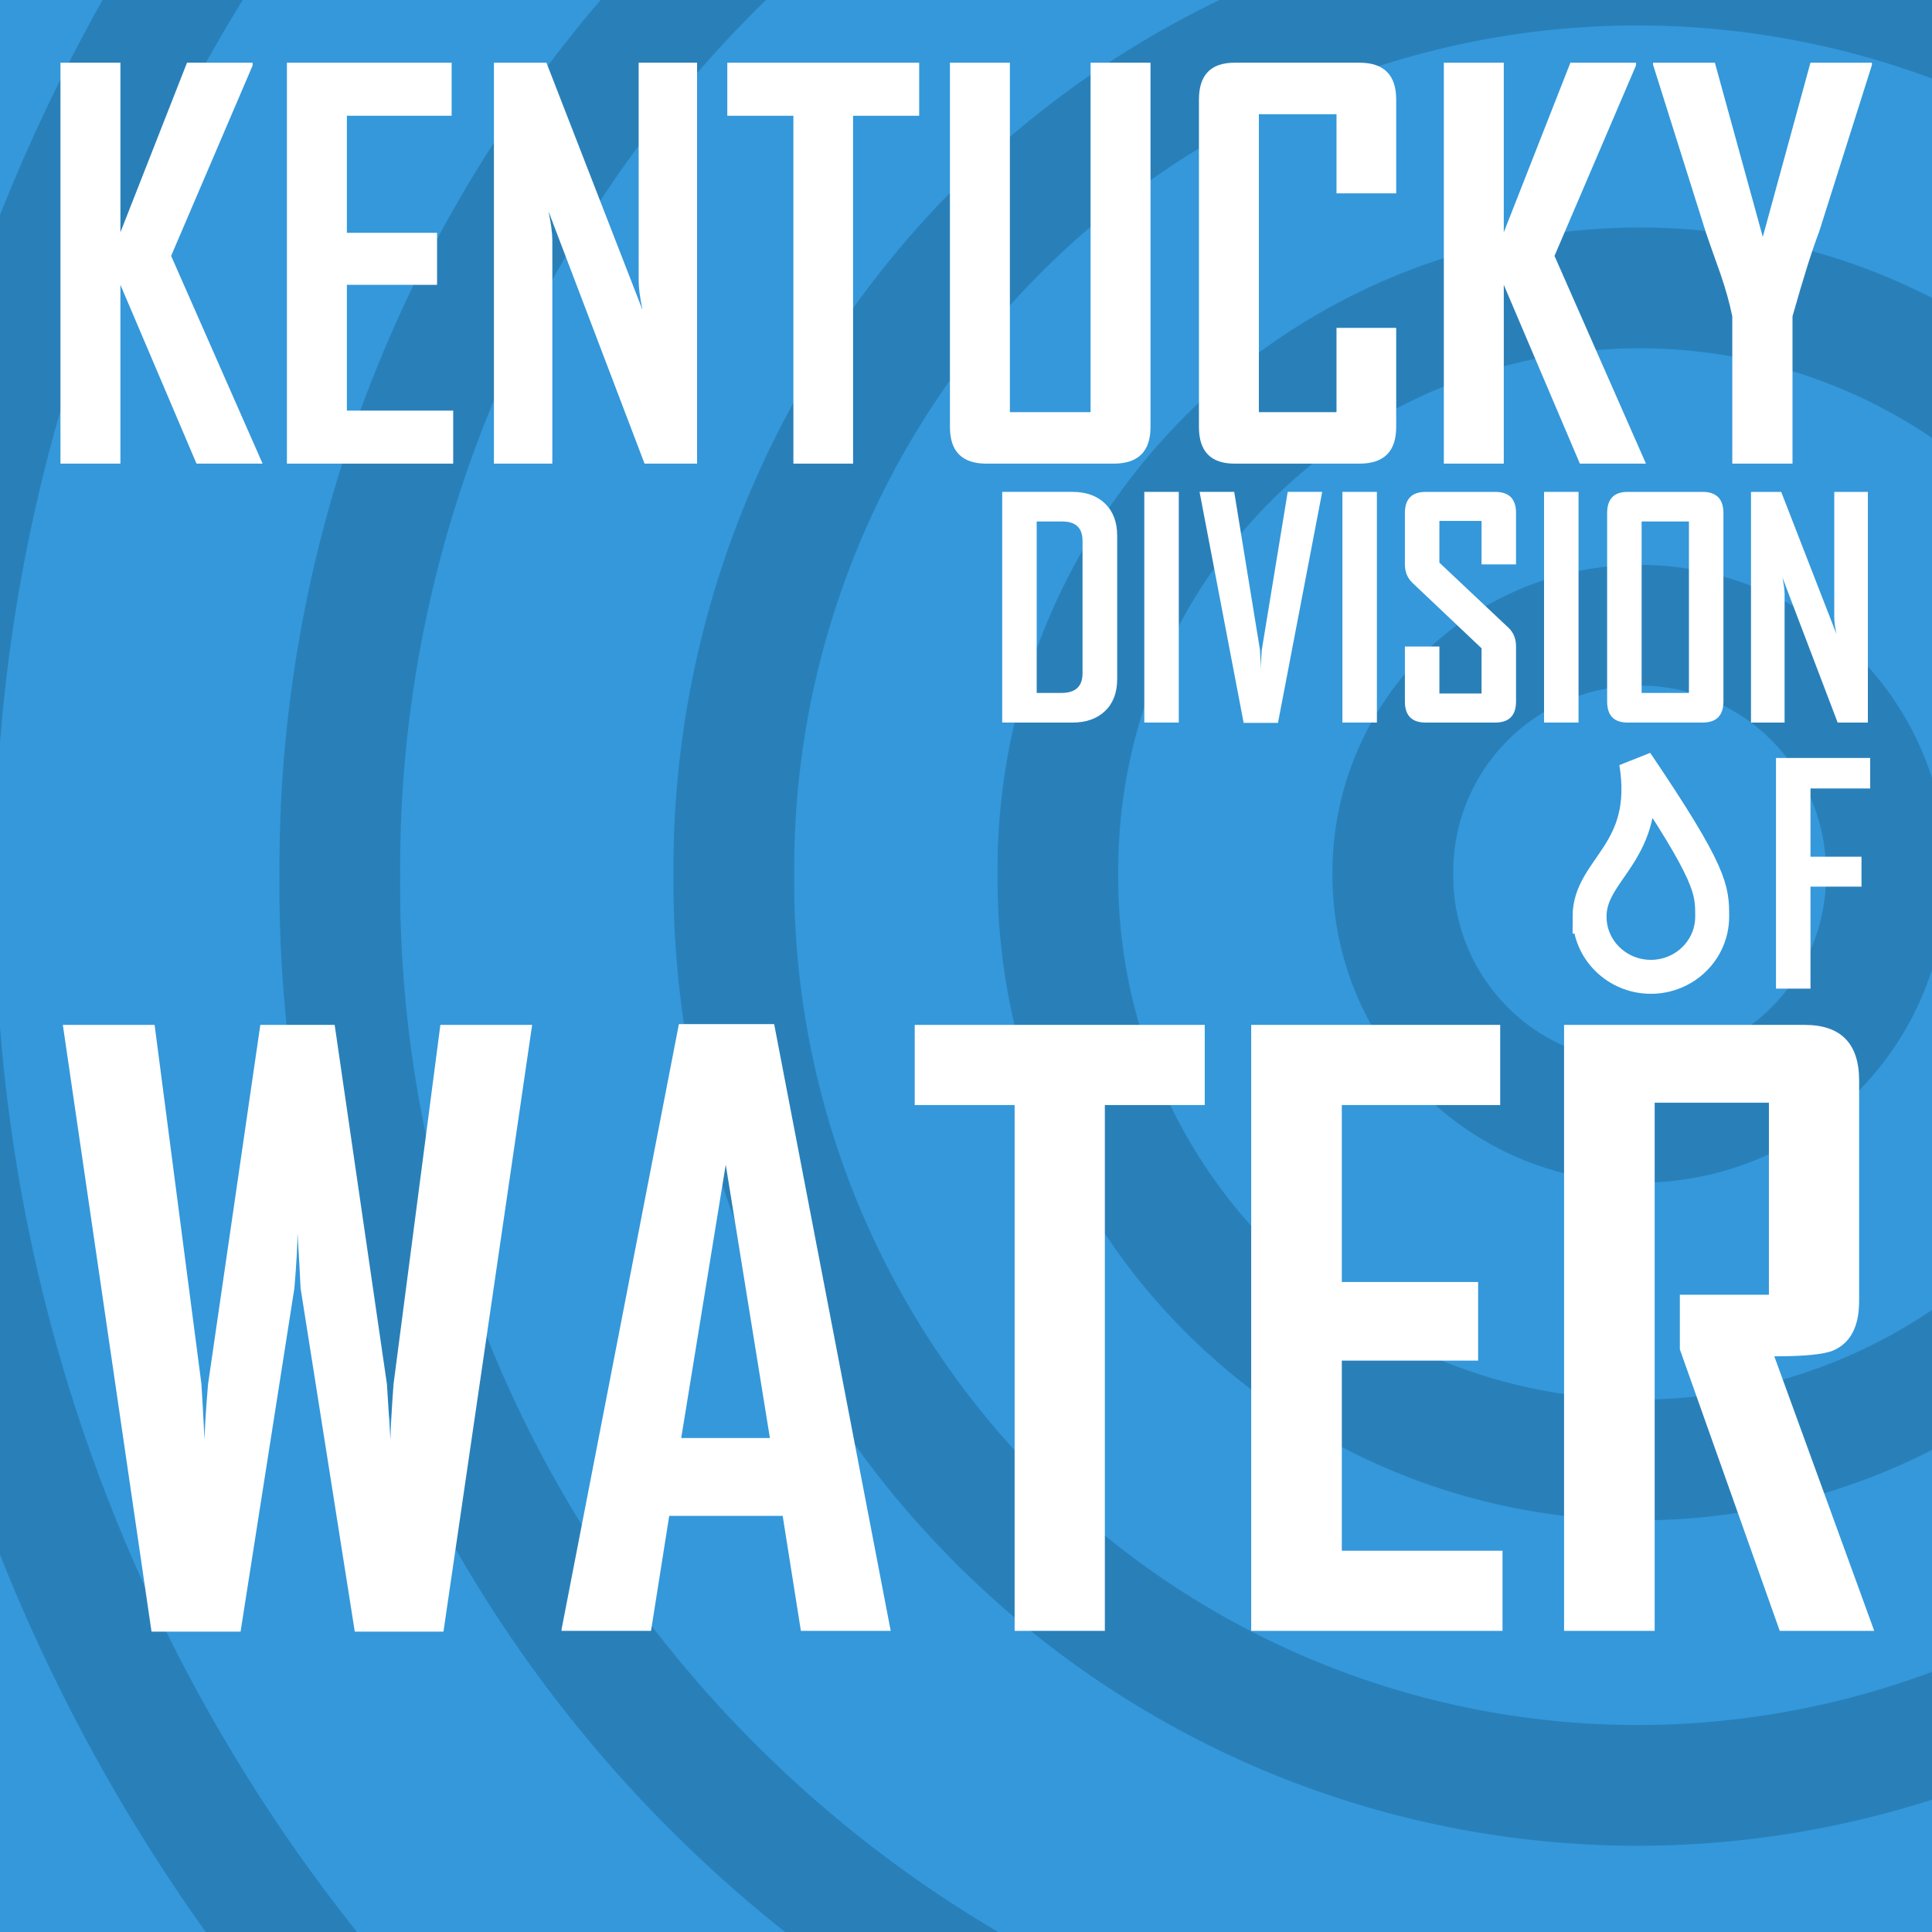 <?xml version="1.0" encoding="UTF-8" standalone="no"?>
<!-- Created with Inkscape (http://www.inkscape.org/) -->

<svg
   xmlns:dc="http://purl.org/dc/elements/1.1/"
   xmlns:cc="http://creativecommons.org/ns#"
   xmlns:rdf="http://www.w3.org/1999/02/22-rdf-syntax-ns#"
   xmlns:svg="http://www.w3.org/2000/svg"
   xmlns="http://www.w3.org/2000/svg"
   xmlns:sodipodi="http://sodipodi.sourceforge.net/DTD/sodipodi-0.dtd"
   xmlns:inkscape="http://www.inkscape.org/namespaces/inkscape"
   width="256"
   height="256"
   id="svg2"
   version="1.1"
   inkscape:version="0.48.4 r9939"
   sodipodi:docname="kydow_button.svg"
   inkscape:export-filename="C:\Users\Ryan Cooper\Documents\GitHub\GSCPC-Website-Stuff\img\kydow_button.png"
   inkscape:export-xdpi="90"
   inkscape:export-ydpi="90">
  <defs
     id="defs4" />
  <sodipodi:namedview
     id="base"
     pagecolor="#ffffff"
     bordercolor="#666666"
     borderopacity="1.0"
     inkscape:pageopacity="0.0"
     inkscape:pageshadow="2"
     inkscape:zoom="0.99999999"
     inkscape:cx="-194.54056"
     inkscape:cy="130.13296"
     inkscape:document-units="px"
     inkscape:current-layer="layer4"
     showgrid="false"
     showguides="false"
     inkscape:guide-bbox="true"
     inkscape:window-width="1920"
     inkscape:window-height="976"
     inkscape:window-x="-8"
     inkscape:window-y="-8"
     inkscape:window-maximized="1">
    <sodipodi:guide
       orientation="1,0"
       position="8,128"
       id="guide2985" />
    <sodipodi:guide
       orientation="0,1"
       position="128,248"
       id="guide2987" />
    <sodipodi:guide
       orientation="1,0"
       position="248,128"
       id="guide2989" />
    <sodipodi:guide
       orientation="0,1"
       position="128,8"
       id="guide2993" />
    <sodipodi:guide
       orientation="0,1"
       position="128,128"
       id="guide2995" />
    <sodipodi:guide
       orientation="1,0"
       position="128,128"
       id="guide2997" />
    <sodipodi:guide
       orientation="1,0"
       position="0,128"
       id="guide3788" />
    <sodipodi:guide
       orientation="1,0"
       position="256,128"
       id="guide3790" />
    <sodipodi:guide
       orientation="0,1"
       position="128,256"
       id="guide3792" />
    <sodipodi:guide
       orientation="0,1"
       position="128,0"
       id="guide3794" />
    <sodipodi:guide
       orientation="0,1"
       position="219,140"
       id="guide4963" />
    <sodipodi:guide
       orientation="1,0"
       position="219,140"
       id="guide4990" />
  </sodipodi:namedview>
  <g
     inkscape:groupmode="layer"
     id="layer1"
     inkscape:label="bg"
     sodipodi:insensitive="true">
    <rect
       style="color:#000000;fill:#3498db;fill-opacity:1;stroke:none;stroke-width:15;marker:none;visibility:visible;display:inline;overflow:visible;enable-background:accumulate"
       id="rect3006"
       width="256"
       height="256"
       x="0"
       y="1.204592e-014" />
  </g>
  <g
     inkscape:groupmode="layer"
     id="layer4"
     inkscape:label="ripples"
     style="display:inline">
    <path
       sodipodi:type="arc"
       style="color:#000000;fill:none;stroke:#2980b9;stroke-width:2.575;stroke-linecap:butt;stroke-linejoin:miter;stroke-miterlimit:4;stroke-opacity:1;stroke-dasharray:none;stroke-dashoffset:0;marker:none;visibility:visible;display:inline;overflow:visible;enable-background:accumulate"
       id="path4678-3-6-1"
       sodipodi:cx="132.40575"
       sodipodi:cy="147.26866"
       sodipodi:rx="19.26866"
       sodipodi:ry="19.26866"
       d="m 151.674,147.269 a 19.269,19.269 0 1 1 -38.537,0 19.269,19.269 0 1 1 38.537,0 z"
       transform="matrix(6.214,0,0,6.214,-605.797,-799.158)" />
    <path
       sodipodi:type="arc"
       style="color:#000000;fill:none;stroke:#2980b9;stroke-width:3.999;stroke-linecap:butt;stroke-linejoin:miter;stroke-miterlimit:4;stroke-opacity:1;stroke-dasharray:none;stroke-dashoffset:0;marker:none;visibility:visible;display:inline;overflow:visible;enable-background:accumulate"
       id="path4678-3-6-1-8"
       sodipodi:cx="132.40575"
       sodipodi:cy="147.26866"
       sodipodi:rx="19.26866"
       sodipodi:ry="19.26866"
       d="m 151.674,147.269 a 19.269,19.269 0 1 1 -38.537,0 19.269,19.269 0 1 1 38.537,0 z"
       transform="matrix(4.001,0,0,4.001,-312.483,-473.424)" />
    <path
       sodipodi:type="arc"
       style="color:#000000;fill:none;stroke:#2980b9;stroke-width:9.429;stroke-linecap:butt;stroke-linejoin:miter;stroke-miterlimit:4;stroke-opacity:1;stroke-dasharray:none;stroke-dashoffset:0;marker:none;visibility:visible;display:inline;overflow:visible;enable-background:accumulate"
       id="path4678-3-6-1-8-6"
       sodipodi:cx="132.40575"
       sodipodi:cy="147.26866"
       sodipodi:rx="19.26866"
       sodipodi:ry="19.26866"
       d="m 151.674,147.269 a 19.269,19.269 0 1 1 -38.537,0 19.269,19.269 0 1 1 38.537,0 z"
       transform="matrix(1.697,0,0,1.697,-7.433,-134.132)" />
    <path
       sodipodi:type="arc"
       style="color:#000000;fill:none;stroke:#2980b9;stroke-width:1.827;stroke-linecap:butt;stroke-linejoin:miter;stroke-miterlimit:4;stroke-opacity:1;stroke-dasharray:none;stroke-dashoffset:0;marker:none;visibility:visible;display:inline;overflow:visible;enable-background:accumulate"
       id="path4678-3-6-1-1"
       sodipodi:cx="132.40575"
       sodipodi:cy="147.26866"
       sodipodi:rx="19.26866"
       sodipodi:ry="19.26866"
       d="m 151.674,147.269 a 19.269,19.269 0 1 1 -38.537,0 19.269,19.269 0 1 1 38.537,0 z"
       transform="matrix(8.756,0,0,8.756,-945.6,-1173.241)" />
    <path
       sodipodi:type="arc"
       style="color:#000000;fill:none;stroke:#2980b9;stroke-width:1.353;stroke-linecap:butt;stroke-linejoin:miter;stroke-miterlimit:4;stroke-opacity:1;stroke-dasharray:none;stroke-dashoffset:0;marker:none;visibility:visible;display:inline;overflow:visible;enable-background:accumulate"
       id="path4678-3-6-1-1-0"
       sodipodi:cx="132.40575"
       sodipodi:cy="147.26866"
       sodipodi:rx="19.26866"
       sodipodi:ry="19.26866"
       d="m 151.674,147.269 a 19.269,19.269 0 1 1 -38.537,0 19.269,19.269 0 1 1 38.537,0 z"
       transform="matrix(11.828,0,0,11.828,-1346.851,-1624.65)" />
  </g>
  <g
     inkscape:groupmode="layer"
     id="layer2"
     inkscape:label="droplet"
     style="display:inline">
    <path
       id="path4159"
       d="m 210.625,121.457 c 0,4.408 3.638,7.977 8.124,7.977 4.487,0 8.124,-3.57 8.124,-7.977 0,-3.565 0.019,-5.526 -10.075,-20.438 1.954,12.039 -6.174,14.001 -6.174,20.438 z"
       clip-rule="evenodd"
       inkscape:connector-curvature="0"
       style="fill:none;stroke:#ffffff;stroke-width:4.5;stroke-miterlimit:4;stroke-opacity:1;stroke-dasharray:none"
       sodipodi:nodetypes="csccc" />
    <path
       id="path4159-2"
       d="m -56.817,189.275 c 0,4.408 3.638,7.977 8.124,7.977 4.487,0 8.124,-3.57 8.124,-7.977 0,-3.565 0.019,-5.526 -10.075,-20.438 1.954,12.039 -6.174,14.001 -6.174,20.438 z m 9.251,3.26 c 1.132,-0.262 2.033,-1.227 2.295,-2.28 0.089,-0.493 0.519,-0.865 1.033,-0.865 0.576,0 1.048,0.472 1.048,1.048 0,0.755 -0.634,1.903 -1.499,2.762 -0.85,0.839 -1.861,1.431 -2.694,1.431 -0.576,0 -1.048,-0.487 -1.048,-1.064 5e-5,-0.514 0.372,-0.944 0.865,-1.033 z"
       clip-rule="evenodd"
       inkscape:connector-curvature="0"
       style="fill:#2c3e50;fill-opacity:1;fill-rule:evenodd;display:inline"
       sodipodi:nodetypes="cscccccsscscc" />
  </g>
  <g
     inkscape:groupmode="layer"
     id="layer5"
     inkscape:label="text">
    <g
       id="g4865"
       transform="matrix(1.738,0,0,1.738,-95.576,-55.012)">
      <path
         d="m 75.012,67 -5.039,0 -5.801,-13.633 0,13.633 -4.57,0 0,-30.566 4.57,0 0,12.93 5.078,-12.93 5,0 0,0.215 -6.211,14.512 z"
         style="font-size:40px;font-style:normal;font-variant:normal;font-weight:bold;font-stretch:normal;text-align:center;line-height:125%;letter-spacing:0px;word-spacing:0px;writing-mode:lr-tb;text-anchor:middle;fill:#ffffff;fill-opacity:1;stroke:none;font-family:Agency FB;-inkscape-font-specification:Agency FB Bold"
         id="path4796"
         inkscape:connector-curvature="0" />
      <path
         d="m 89.543,67 -12.676,0 0,-30.566 12.559,0 0,4.043 -7.988,0 0,8.926 6.875,0 0,3.965 -6.875,0 0,9.59 8.105,0 z"
         style="font-size:40px;font-style:normal;font-variant:normal;font-weight:bold;font-stretch:normal;text-align:center;line-height:125%;letter-spacing:0px;word-spacing:0px;writing-mode:lr-tb;text-anchor:middle;fill:#ffffff;fill-opacity:1;stroke:none;font-family:Agency FB;-inkscape-font-specification:Agency FB Bold"
         id="path4798"
         inkscape:connector-curvature="0" />
      <path
         d="m 108.137,67 -4.004,0 -7.324,-19.238 c 0.195,0.938 0.293,1.673 0.293,2.207 l 0,17.031 -4.453,0 0,-30.566 4.004,0 7.324,18.848 c -0.195,-0.937 -0.293,-1.673 -0.293,-2.207 l 0,-16.641 4.453,0 z"
         style="font-size:40px;font-style:normal;font-variant:normal;font-weight:bold;font-stretch:normal;text-align:center;line-height:125%;letter-spacing:0px;word-spacing:0px;writing-mode:lr-tb;text-anchor:middle;fill:#ffffff;fill-opacity:1;stroke:none;font-family:Agency FB;-inkscape-font-specification:Agency FB Bold"
         id="path4800"
         inkscape:connector-curvature="0" />
      <path
         d="m 125.07,40.477 -5.039,0 0,26.523 -4.551,0 0,-26.523 -5.039,0 0,-4.043 14.629,0 z"
         style="font-size:40px;font-style:normal;font-variant:normal;font-weight:bold;font-stretch:normal;text-align:center;line-height:125%;letter-spacing:0px;word-spacing:0px;writing-mode:lr-tb;text-anchor:middle;fill:#ffffff;fill-opacity:1;stroke:none;font-family:Agency FB;-inkscape-font-specification:Agency FB Bold"
         id="path4802"
         inkscape:connector-curvature="0" />
      <path
         d="M 142.707,64.207 C 142.707,66.069 141.77,67 139.895,67 l -9.707,0 c -1.849,0 -2.773,-0.931 -2.773,-2.793 l 0,-27.773 4.57,0 0,26.641 6.152,0 0,-26.641 4.57,0 z"
         style="font-size:40px;font-style:normal;font-variant:normal;font-weight:bold;font-stretch:normal;text-align:center;line-height:125%;letter-spacing:0px;word-spacing:0px;writing-mode:lr-tb;text-anchor:middle;fill:#ffffff;fill-opacity:1;stroke:none;font-family:Agency FB;-inkscape-font-specification:Agency FB Bold"
         id="path4804"
         inkscape:connector-curvature="0" />
      <path
         d="M 161.438,64.207 C 161.437,66.069 160.506,67 158.645,67 l -9.531,0 c -1.81,0 -2.715,-0.931 -2.715,-2.793 l 0,-24.961 c 0,-1.875 0.905,-2.812 2.715,-2.812 l 9.531,0 c 1.862,3e-5 2.793,0.938 2.793,2.812 l 0,7.148 -4.551,0 0,-6.035 -5.918,0 0,22.715 5.918,0 0,-6.426 4.551,0 z"
         style="font-size:40px;font-style:normal;font-variant:normal;font-weight:bold;font-stretch:normal;text-align:center;line-height:125%;letter-spacing:0px;word-spacing:0px;writing-mode:lr-tb;text-anchor:middle;fill:#ffffff;fill-opacity:1;stroke:none;font-family:Agency FB;-inkscape-font-specification:Agency FB Bold"
         id="path4806"
         inkscape:connector-curvature="0" />
      <path
         d="m 180.48,67 -5.039,0 -5.801,-13.633 0,13.633 -4.57,0 0,-30.566 4.57,0 0,12.93 5.078,-12.93 5,0 0,0.215 -6.211,14.512 z"
         style="font-size:40px;font-style:normal;font-variant:normal;font-weight:bold;font-stretch:normal;text-align:center;line-height:125%;letter-spacing:0px;word-spacing:0px;writing-mode:lr-tb;text-anchor:middle;fill:#ffffff;fill-opacity:1;stroke:none;font-family:Agency FB;-inkscape-font-specification:Agency FB Bold"
         id="path4808"
         inkscape:connector-curvature="0" />
      <path
         d="m 197.707,36.609 -4.043,12.773 c -0.495,1.263 -1.165,3.392 -2.012,6.387 l 0,11.23 -4.59,0 0,-11.23 c -0.208,-1.016 -0.508,-2.09 -0.898,-3.223 -0.69,-1.94 -1.061,-2.995 -1.113,-3.164 l -4.023,-12.773 c -0.013,-0.013 -0.013,-0.072 0,-0.176 l 4.707,0 3.652,13.281 3.633,-13.281 4.688,0 c -2e-5,0.091 -2e-5,0.15 0,0.176 z"
         style="font-size:40px;font-style:normal;font-variant:normal;font-weight:bold;font-stretch:normal;text-align:center;line-height:125%;letter-spacing:0px;word-spacing:0px;writing-mode:lr-tb;text-anchor:middle;fill:#ffffff;fill-opacity:1;stroke:none;font-family:Agency FB;-inkscape-font-specification:Agency FB Bold"
         id="path4810"
         inkscape:connector-curvature="0" />
    </g>
    <g
       id="g4875"
       transform="translate(62.14,-21.257)">
      <path
         d="m 85.891,111.238 c -1.7e-5,1.797 -0.534,3.206 -1.602,4.229 C 83.221,116.489 81.783,117 79.973,117 l -9.316,0 0,-30.566 9.316,0 c 1.81,3e-5 3.249,0.518 4.316,1.553 1.068,1.035 1.602,2.451 1.602,4.248 z m -4.59,-0.762 0,-17.559 C 81.301,91.212 80.409,90.359 78.625,90.359 l -3.398,0 0,22.715 3.281,0 c 1.862,0 2.793,-0.866 2.793,-2.598 z"
         style="font-size:40px;font-style:normal;font-variant:normal;font-weight:bold;font-stretch:normal;text-align:center;line-height:125%;letter-spacing:0px;word-spacing:0px;writing-mode:lr-tb;text-anchor:middle;fill:#ffffff;fill-opacity:1;stroke:none;font-family:Agency FB;-inkscape-font-specification:Agency FB Bold"
         id="path4812"
         inkscape:connector-curvature="0" />
      <path
         d="m 94.055,117 -4.57,0 0,-30.566 4.57,0 z"
         style="font-size:40px;font-style:normal;font-variant:normal;font-weight:bold;font-stretch:normal;text-align:center;line-height:125%;letter-spacing:0px;word-spacing:0px;writing-mode:lr-tb;text-anchor:middle;fill:#ffffff;fill-opacity:1;stroke:none;font-family:Agency FB;-inkscape-font-specification:Agency FB Bold"
         id="path4814"
         inkscape:connector-curvature="0" />
      <path
         d="m 113.059,86.434 -5.859,30.605 -4.551,0 -5.84,-30.605 4.59,0 3.418,20.957 c 0.026,0.599 0.065,1.471 0.117,2.617 -0.013,-0.599 0.026,-1.471 0.117,-2.617 l 3.438,-20.957 z"
         style="font-size:40px;font-style:normal;font-variant:normal;font-weight:bold;font-stretch:normal;text-align:center;line-height:125%;letter-spacing:0px;word-spacing:0px;writing-mode:lr-tb;text-anchor:middle;fill:#ffffff;fill-opacity:1;stroke:none;font-family:Agency FB;-inkscape-font-specification:Agency FB Bold"
         id="path4816"
         inkscape:connector-curvature="0" />
      <path
         d="m 120.305,117 -4.57,0 0,-30.566 4.57,0 z"
         style="font-size:40px;font-style:normal;font-variant:normal;font-weight:bold;font-stretch:normal;text-align:center;line-height:125%;letter-spacing:0px;word-spacing:0px;writing-mode:lr-tb;text-anchor:middle;fill:#ffffff;fill-opacity:1;stroke:none;font-family:Agency FB;-inkscape-font-specification:Agency FB Bold"
         id="path4818"
         inkscape:connector-curvature="0" />
      <path
         d="m 138.742,114.207 c -2e-5,1.862 -0.924,2.793 -2.773,2.793 l -9.199,0 c -1.836,0 -2.754,-0.931 -2.754,-2.793 l 0,-7.285 4.57,0 0,6.23 5.586,0 0,-5.996 -9.16,-8.672 c -0.664,-0.638 -0.996,-1.452 -0.996,-2.441 l 0,-6.797 c -1e-5,-1.875 0.918,-2.812 2.754,-2.812 l 9.199,0 c 1.849,3e-5 2.773,0.925 2.773,2.773 l 0,6.836 -4.57,0 0,-5.762 -5.586,0 0,5.527 9.16,8.633 c 0.664,0.625 0.996,1.452 0.996,2.48 z"
         style="font-size:40px;font-style:normal;font-variant:normal;font-weight:bold;font-stretch:normal;text-align:center;line-height:125%;letter-spacing:0px;word-spacing:0px;writing-mode:lr-tb;text-anchor:middle;fill:#ffffff;fill-opacity:1;stroke:none;font-family:Agency FB;-inkscape-font-specification:Agency FB Bold"
         id="path4820"
         inkscape:connector-curvature="0" />
      <path
         d="m 147.023,117 -4.57,0 0,-30.566 4.57,0 z"
         style="font-size:40px;font-style:normal;font-variant:normal;font-weight:bold;font-stretch:normal;text-align:center;line-height:125%;letter-spacing:0px;word-spacing:0px;writing-mode:lr-tb;text-anchor:middle;fill:#ffffff;fill-opacity:1;stroke:none;font-family:Agency FB;-inkscape-font-specification:Agency FB Bold"
         id="path4822"
         inkscape:connector-curvature="0" />
      <path
         d="m 166.223,114.207 c -2e-5,1.862 -0.924,2.793 -2.773,2.793 l -9.922,0 c -1.81,0 -2.715,-0.931 -2.715,-2.793 l 0,-24.961 c 0,-1.875 0.905,-2.812 2.715,-2.812 l 9.922,0 c 1.849,3e-5 2.773,0.938 2.773,2.812 z m -4.57,-1.133 0,-22.715 -6.27,0 0,22.715 z"
         style="font-size:40px;font-style:normal;font-variant:normal;font-weight:bold;font-stretch:normal;text-align:center;line-height:125%;letter-spacing:0px;word-spacing:0px;writing-mode:lr-tb;text-anchor:middle;fill:#ffffff;fill-opacity:1;stroke:none;font-family:Agency FB;-inkscape-font-specification:Agency FB Bold"
         id="path4824"
         inkscape:connector-curvature="0" />
      <path
         d="m 185.363,117 -4.004,0 -7.324,-19.238 c 0.195,0.938 0.293,1.673 0.293,2.207 l 0,17.031 -4.453,0 0,-30.566 4.004,0 7.324,18.848 c -0.195,-0.937 -0.293,-1.673 -0.293,-2.207 l 0,-16.641 4.453,0 z"
         style="font-size:40px;font-style:normal;font-variant:normal;font-weight:bold;font-stretch:normal;text-align:center;line-height:125%;letter-spacing:0px;word-spacing:0px;writing-mode:lr-tb;text-anchor:middle;fill:#ffffff;fill-opacity:1;stroke:none;font-family:Agency FB;-inkscape-font-specification:Agency FB Bold"
         id="path4826"
         inkscape:connector-curvature="0" />
    </g>
    <path
       inkscape:connector-curvature="0"
       id="path4828"
       style="font-size:40px;font-style:normal;font-variant:normal;font-weight:bold;font-stretch:normal;text-align:center;line-height:125%;letter-spacing:0px;word-spacing:0px;writing-mode:lr-tb;text-anchor:middle;fill:#ffffff;fill-opacity:1;stroke:none;font-family:Agency FB;-inkscape-font-specification:Agency FB Bold"
       d="m -40.803,204.801 c -2e-5,1.862 -0.924,2.793 -2.773,2.793 l -9.922,0 c -1.81,0 -2.715,-0.931 -2.715,-2.793 l 0,-24.961 c -10e-6,-1.875 0.905,-2.812 2.715,-2.812 l 9.922,0 c 1.849,3e-5 2.773,0.938 2.773,2.812 z m -4.57,-1.133 0,-22.715 -6.27,0 0,22.715 z" />
    <path
       inkscape:connector-curvature="0"
       id="path4830"
       style="font-size:40px;font-style:normal;font-variant:normal;font-weight:bold;font-stretch:normal;text-align:center;line-height:125%;letter-spacing:0px;word-spacing:0px;writing-mode:lr-tb;text-anchor:middle;fill:#ffffff;fill-opacity:1;stroke:none;font-family:Agency FB;-inkscape-font-specification:Agency FB Bold"
       d="m 247.809,104.477 -7.91,0 0,9.043 6.758,0 0,3.965 -6.758,0 0,13.516 -4.57,0 0,-30.566 12.48,0 z" />
    <g
       id="g4885"
       transform="matrix(2.627,0,0,2.627,-207.611,-353.959)">
      <path
         d="m 105.871,186.434 -4.473,30.605 -4.473,0 -2.734,-17.324 c -0.026,-0.625 -0.078,-1.556 -0.156,-2.793 -1.2e-5,0.625 -0.052,1.556 -0.156,2.793 l -2.715,17.324 -4.492,0 -4.473,-30.605 4.629,0 2.363,18.125 c 0.039,0.625 0.091,1.556 0.156,2.793 0.013,-0.625 0.072,-1.556 0.176,-2.793 l 2.637,-18.125 3.75,0 2.637,18.125 c 0.039,0.625 0.098,1.556 0.176,2.793 0.013,-0.625 0.065,-1.556 0.156,-2.793 l 2.363,-18.125 z"
         style="font-size:40px;font-style:normal;font-variant:normal;font-weight:bold;font-stretch:normal;text-align:center;line-height:125%;letter-spacing:0px;word-spacing:0px;writing-mode:lr-tb;text-anchor:middle;fill:#ffffff;fill-opacity:1;stroke:none;font-family:Agency FB;-inkscape-font-specification:Agency FB Bold"
         id="path4832"
         inkscape:connector-curvature="0" />
      <path
         d="m 123.957,217 -4.531,0 -0.918,-5.801 -5.723,0 -0.918,5.801 -4.512,0 0,-0.078 5.918,-30.527 4.805,0 z m -6.094,-9.727 -2.227,-13.789 -2.246,13.789 z"
         style="font-size:40px;font-style:normal;font-variant:normal;font-weight:bold;font-stretch:normal;text-align:center;line-height:125%;letter-spacing:0px;word-spacing:0px;writing-mode:lr-tb;text-anchor:middle;fill:#ffffff;fill-opacity:1;stroke:none;font-family:Agency FB;-inkscape-font-specification:Agency FB Bold"
         id="path4834"
         inkscape:connector-curvature="0" />
      <path
         d="m 139.797,190.477 -5.039,0 0,26.523 -4.551,0 0,-26.523 -5.039,0 0,-4.043 14.629,0 z"
         style="font-size:40px;font-style:normal;font-variant:normal;font-weight:bold;font-stretch:normal;text-align:center;line-height:125%;letter-spacing:0px;word-spacing:0px;writing-mode:lr-tb;text-anchor:middle;fill:#ffffff;fill-opacity:1;stroke:none;font-family:Agency FB;-inkscape-font-specification:Agency FB Bold"
         id="path4836"
         inkscape:connector-curvature="0" />
      <path
         d="m 154.816,217 -12.676,0 0,-30.566 12.559,0 0,4.043 -7.988,0 0,8.926 6.875,0 0,3.965 -6.875,0 0,9.59 8.105,0 z"
         style="font-size:40px;font-style:normal;font-variant:normal;font-weight:bold;font-stretch:normal;text-align:center;line-height:125%;letter-spacing:0px;word-spacing:0px;writing-mode:lr-tb;text-anchor:middle;fill:#ffffff;fill-opacity:1;stroke:none;font-family:Agency FB;-inkscape-font-specification:Agency FB Bold"
         id="path4838"
         inkscape:connector-curvature="0" />
      <path
         d="m 173.566,217 -4.766,0 -5.039,-14.199 c -1e-5,2e-5 -1e-5,-0.918 0,-2.754 l 4.492,0 0,-9.688 -5.762,0 0,26.641 -4.57,0 0,-30.566 12.129,0 c 1.836,3e-5 2.754,0.938 2.754,2.812 l 0,11.113 c -2e-5,1.289 -0.436,2.122 -1.309,2.5 -0.469,0.195 -1.458,0.293 -2.969,0.293 z"
         style="font-size:40px;font-style:normal;font-variant:normal;font-weight:bold;font-stretch:normal;text-align:center;line-height:125%;letter-spacing:0px;word-spacing:0px;writing-mode:lr-tb;text-anchor:middle;fill:#ffffff;fill-opacity:1;stroke:none;font-family:Agency FB;-inkscape-font-specification:Agency FB Bold"
         id="path4840"
         inkscape:connector-curvature="0" />
    </g>
  </g>
</svg>
